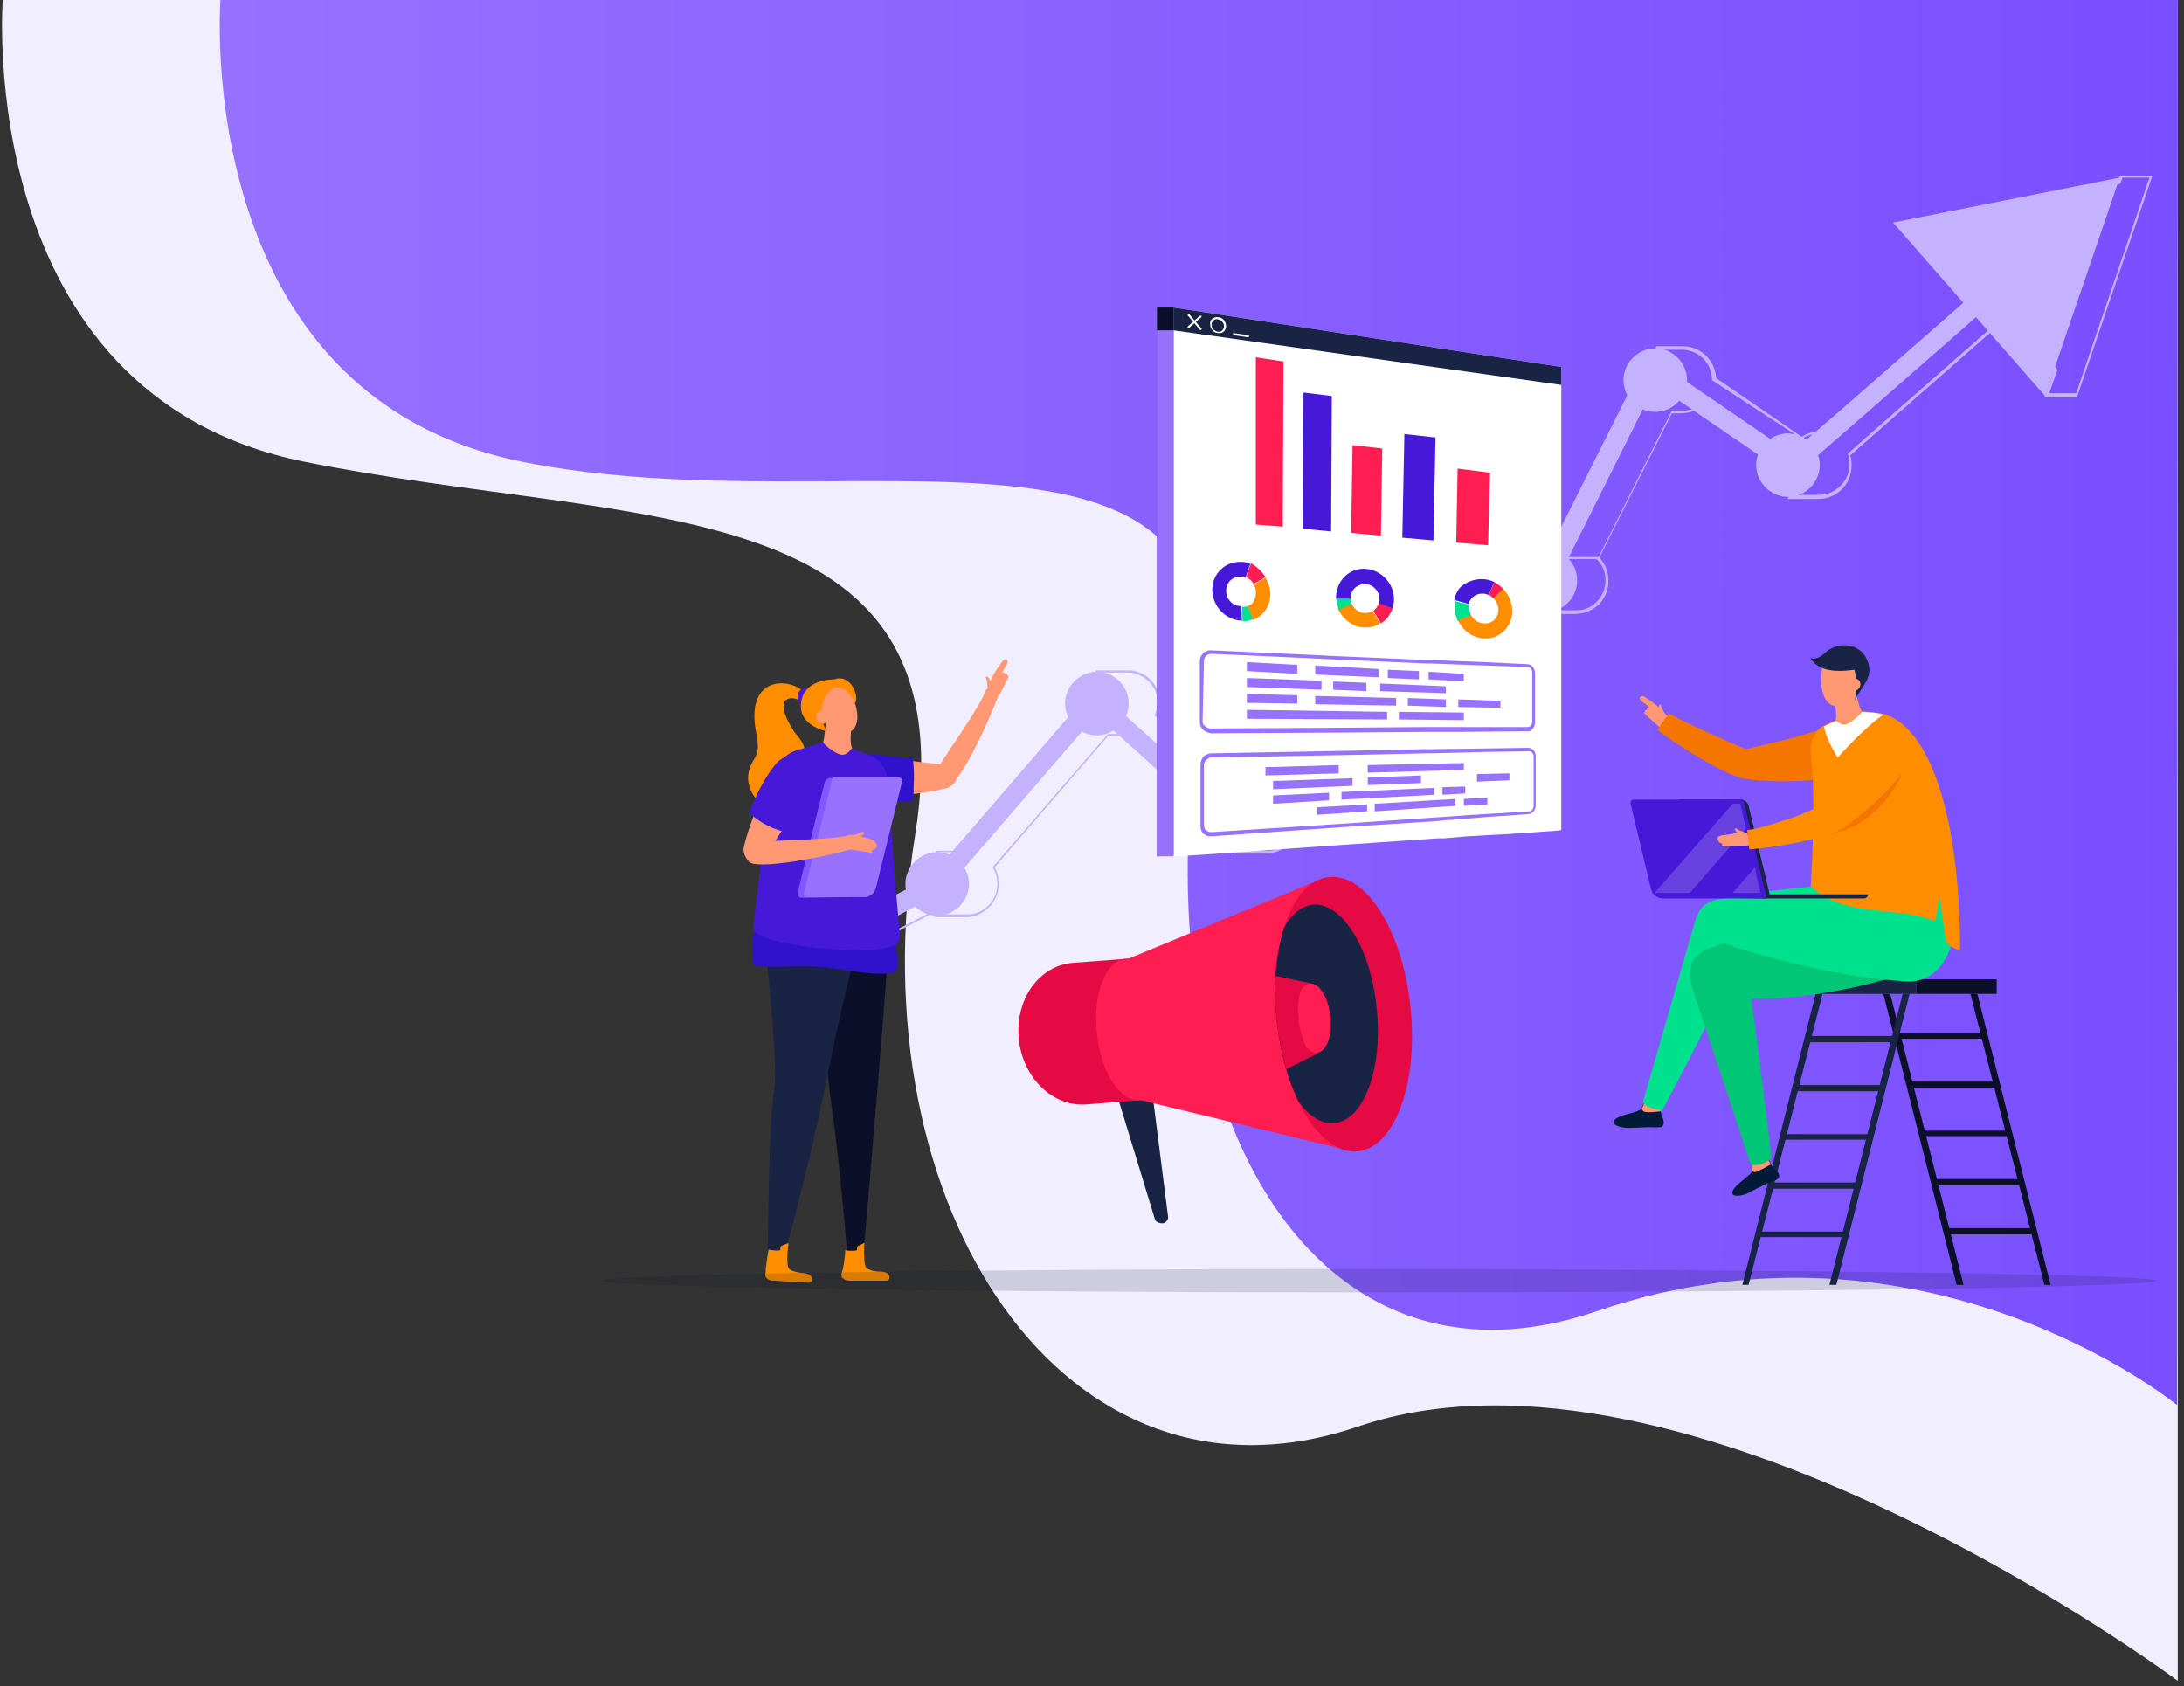 <svg width="316" height="244" viewBox="0 0 316 244" fill="none" xmlns="http://www.w3.org/2000/svg">
<rect x="0" y="0" width="316" height="244" fill="#333333" stroke="none"/>
<path d="M0.4 0C0.4 0 -4 57.1 44 66.8C92 76.5 140.5 70.2 132.4 120.9C123.8 174.6 154 220.9 196.5 206.4C244.1 190.3 315.1 243.2 315.1 243.2V0H0.4Z" fill="#F1EEFF"/>
<path d="M31.9 0C31.9 0 27.5 57.1 75.5 66.8C123.5 76.5 181.7 53.8 173.6 104.5C165 158.2 188.6 204.2 231.1 189.7C278.6 173.5 315 203.3 315 203.3L315.1 0H31.9Z" fill="url(#paint0_linear)"/>
<path d="M118.5 140.7H115.8H115.7C115.7 140.7 115.5 140.5 115.1 140.1C114.9 139.9 114.7 139.7 114.5 139.5L114.3 139.3L135.1 128.6C135.1 128.4 135.1 128.2 135.1 127.9C135.1 127.3 135.2 126.8 135.4 126.3V123.1H140.3L155.9 104.3L157.8 104.8L158.6 103.9V103.4C158.4 102.9 158.3 102.3 158.3 101.8C158.3 101.2 158.4 100.7 158.6 100.2V97H163.6C166 97.2 167.9 99.3 167.9 101.8C167.9 102.4 167.8 103 167.6 103.6L179.1 113.9H183C183.1 113.9 183.3 113.9 183.4 113.9H183.5H183.7C184 113.9 184.2 114 184.5 114L198.9 95.6H201V94.5C200.8 94 200.7 93.4 200.7 92.9C200.7 92.3 200.8 91.8 201 91.3V88.1H205.5C206.1 88.1 206.7 88.2 207.3 88.4C207.9 88.6 208.4 89 208.8 89.4L223.3 84V83.9C223.3 82.3 224.1 80.8 225.5 79.9L225.6 79.7L238.5 51.1H239.6V50.1H243.5C246.1 50.1 248.2 52.2 248.3 54.7L260.7 63.2C260.8 63.1 260.9 63.1 261 63C261.4 62.8 261.9 62.6 262.4 62.5C262.7 62.5 262.9 62.4 263.2 62.4C263.9 62.4 264.5 62.5 265.1 62.8L285.1 44.4L286.5 45.1L288.3 43.6L278.1 32L306.4 26.4L306.7 25.5H311.4L311.3 25.8L300.5 57.5H295.8L297.1 53.8L290.3 46.1L288 48.1L267.7 65.9C267.9 66.4 267.9 66.9 267.9 67.4C267.9 70 265.8 72.2 263.1 72.2H258.6L258.8 71.9L259.5 70.6C259.2 70.2 258.9 69.8 258.7 69.4C258.6 69.2 258.5 69 258.5 68.8C258.4 68.4 258.3 67.9 258.3 67.4C258.3 66.9 258.4 66.4 258.5 65.9L247 58C246.1 59.1 244.7 59.8 243.3 59.8H241.9L231.4 80.7C232.3 81.6 232.7 82.8 232.7 84C232.7 85.3 232.2 86.5 231.3 87.4C230.4 88.3 229.2 88.8 227.9 88.8H223.4L223.5 87.4L210.1 92.4C210.1 92.6 210.1 92.8 210.1 93C210.1 95.6 208 97.8 205.3 97.8H203.6L187.6 117C187.8 117.6 187.9 118.1 187.9 118.7C187.9 121.2 186 123.2 183.6 123.5H183.4H178.6V120.3C178.4 119.8 178.3 119.2 178.3 118.7C178.3 118.4 178.3 118 178.4 117.7L176.8 116.2L176.1 116.6L176 116.5C176 116.5 175.7 116.2 175.2 115.8C170.1 111.3 166.5 108.1 164.5 106.3C164.2 106.4 163.8 106.5 163.5 106.5H163.2C163 106.5 162.9 106.5 162.7 106.5H160.3L143.9 125.5C144.3 126.2 144.5 127 144.5 127.9C144.5 130.4 142.6 132.4 140.2 132.7H140H135.2V132L118.5 140.7ZM116 140.3H118.5L135.8 131.4V132.3H140.1H140.2C142.5 132.2 144.3 130.2 144.3 127.9C144.3 127.1 144.1 126.3 143.7 125.6L143.6 125.5L160.3 106.2H162.9C163.1 106.2 163.2 106.2 163.3 106.2H163.4C163.8 106.2 164.2 106.1 164.6 106H164.7L164.8 106.1C166.2 107.3 169.1 110 175.6 115.7C175.9 116 176.2 116.2 176.3 116.3L177 115.9L179 117.7L178.9 117.9C178.8 118.2 178.8 118.5 178.8 118.8C178.8 119.3 178.9 119.8 179.1 120.3V123.1H183.4H183.5C185.8 123 187.6 121 187.6 118.7C187.6 118.1 187.5 117.5 187.3 117V116.9L203.7 97.4H205.6C208 97.4 210 95.4 210 93C210 92.8 210 92.5 209.9 92.3V92.1L224.2 86.7L224.1 88.3H228.2C229.4 88.3 230.5 87.8 231.3 87C232.1 86.2 232.6 85.1 232.6 83.9C232.6 82.7 232.1 81.6 231.3 80.8L231.2 80.7L231.3 80.6L241.9 59.4H243.6C245 59.4 246.3 58.7 247.1 57.6L247.2 57.4L259.2 65.6L259.1 65.7C258.9 66.2 258.8 66.7 258.8 67.2C258.8 67.6 258.9 68 259 68.5C259.1 68.7 259.1 68.9 259.2 69C259.4 69.4 259.7 69.8 260 70.2L260.1 70.3L259.4 71.6H263.2C265.6 71.6 267.6 69.6 267.6 67.2C267.6 66.7 267.5 66.2 267.4 65.7V65.6L270.8 62.6L287.9 47.6L290.5 45.3L297.7 53.5L296.5 56.9H300.4L311 25.7H307.1L306.8 26.6L278.9 32.1L288.9 43.5L286.7 45.5L285.3 44.8L265.3 63.2L265.2 63.1C264.6 62.8 264 62.7 263.3 62.7C263 62.7 262.8 62.7 262.5 62.8C262 62.9 261.6 63 261.2 63.2C261.1 63.3 260.9 63.4 260.8 63.4L260.7 63.5L247.7 55V54.9C247.7 52.5 245.7 50.6 243.3 50.6H239.8V51.6H238.6L225.7 80.3H225.6C224.3 81.1 223.6 82.5 223.6 84C223.6 84.1 223.6 84.1 223.6 84.2V84.3L208.6 89.9L208.5 89.8C208.1 89.4 207.6 89 207 88.8C206.5 88.6 205.9 88.5 205.4 88.5H201.3V91.3C201.1 91.8 201 92.3 201 92.8C201 93.3 201.1 93.8 201.3 94.3V95.9H199L198.5 96.6L184.5 114.4H184.4C184.1 114.3 183.7 114.2 183.4 114.2H183.3C183.2 114.2 183 114.2 182.9 114.2H178.9L178.8 114.1L167 103.5L167.1 103.4C167.3 102.8 167.5 102.3 167.5 101.7C167.5 99.4 165.7 97.5 163.4 97.3H163.2H159V100.1C158.8 100.6 158.7 101.1 158.7 101.6C158.7 102.1 158.8 102.6 159 103.1V103.8L157.9 105L156 104.5L155.7 104.9L140.5 123.3H140.3H140.2H140.1H135.8V126.1C135.6 126.6 135.5 127.1 135.5 127.6C135.5 127.8 135.5 128.1 135.6 128.3V128.4L115 139C115.1 139.1 115.3 139.3 115.4 139.4C115.7 140.1 115.9 140.2 116 140.3Z" fill="#C5B2FE"/>
<path d="M227.9 88.8H223.4L223.5 87.4L222.8 87.7L222.7 85.8L226.7 80.6H231.6L231.4 80.8C232.2 81.7 232.7 82.8 232.7 84.1C232.7 85.4 232.2 86.6 231.3 87.5C230.4 88.3 229.2 88.8 227.9 88.8ZM223.8 88.4H227.9C229.1 88.4 230.2 87.9 231 87.1C231.8 86.3 232.3 85.2 232.3 84C232.3 82.8 231.9 81.7 231 80.9H226.9L223.1 85.9L223.2 87.1L224 86.8L223.8 88.4Z" fill="#C5B2FE"/>
<path d="M289.5 42.6L288.3 43.7L286.3 45.5L285.9 45.9L268.3 61.3L263 65.9L259.2 69.2L259.1 69L258.6 68.7L254.4 65.8L242.7 57.8L239.5 55.6L226.9 80.8L224.7 85.2L223.1 85.8L220.1 86.9L205.7 92.3L203 93.3L201.2 95.4L200.8 95.9L199.6 97.3L183.1 116.9L179 121.8L178.9 121.7L174.4 117.7L161.9 106.4L161.2 105.8L158.8 103.7L158.6 103.5L157.3 105L156.5 105.9L139.5 125.6L136.5 129.1L136.3 129.2L132.4 131.2L115.3 140C115.1 139.8 114.9 139.6 114.7 139.4C114.3 139 113.8 138.5 113.3 137.9L131.1 128.7L134.7 126.8L135.6 125.8L137.4 123.7L137.7 123.3L154.6 103.7L158.3 99.4L158.7 99.8L162.9 103.6L175.8 115.2L176.7 116L178.6 117.7L181.1 114.7L181.7 114L197.3 95.4L201.1 90.9L201.2 90.8L204.3 89.6L207 88.6L219 84.1L222.6 82.8L224.3 79.4L238.4 51.3L256.1 63.6L259.1 65.6L261.4 63.6L262.3 62.8L265.8 59.8L284.2 43.7L286.6 41.6L287.8 40.5L289.5 42.6Z" fill="#C5B2FE"/>
<path d="M295.9 57.3L306.7 25.7L273.9 32.2L295.9 57.3Z" fill="#C5B2FE"/>
<path d="M140.2 127.9C140.2 130.4 138.1 132.5 135.6 132.5C133.1 132.5 131 130.4 131 127.9C131 125.4 133.1 123.3 135.6 123.3C138.1 123.3 140.2 125.4 140.2 127.9Z" fill="#C5B2FE"/>
<path d="M163.3 101.8C163.3 104.3 161.2 106.4 158.7 106.4C156.2 106.4 154.1 104.3 154.1 101.8C154.1 99.3 156.2 97.2 158.7 97.2C161.3 97.2 163.3 99.3 163.3 101.8Z" fill="#C5B2FE"/>
<path d="M183.4 118.7C183.4 121.2 181.3 123.3 178.8 123.3C176.3 123.3 174.2 121.2 174.2 118.7C174.2 116.2 176.3 114.1 178.8 114.1C181.3 114.1 183.4 116.2 183.4 118.7Z" fill="#C5B2FE"/>
<path d="M205.7 93C205.7 95.5 203.6 97.6 201.1 97.6C198.6 97.6 196.5 95.5 196.5 93C196.5 90.5 198.6 88.4 201.1 88.4C203.6 88.4 205.7 90.5 205.7 93Z" fill="#C5B2FE"/>
<path d="M228.2 84C228.2 86.5 226.1 88.6 223.6 88.6C221.1 88.6 219 86.5 219 84C219 81.5 221.1 79.4 223.6 79.4C226.2 79.4 228.2 81.5 228.2 84Z" fill="#C5B2FE"/>
<path d="M263.3 67.3C263.3 69.8 261.2 71.9 258.7 71.9C256.2 71.9 254.1 69.8 254.1 67.3C254.1 64.8 256.2 62.7 258.7 62.7C261.2 62.8 263.3 64.8 263.3 67.3Z" fill="#C5B2FE"/>
<path d="M244.1 55C244.1 57.5 242 59.6 239.5 59.6C237 59.6 234.9 57.5 234.9 55C234.9 52.5 237 50.4 239.5 50.4C242 50.4 244.1 52.5 244.1 55Z" fill="#C5B2FE"/>
<path d="M223.5 120.1L167.4 123.9V44.5L223.5 53.1V120.1Z" fill="#7E2D98"/>
<path d="M169.8 44.5V123.9L171.8 123.8L174.9 123.6L193.5 122.3L208 121.3H208.9L212.4 121L217.7 120.7H217.9L220.8 120.5L225.1 120.2L225.9 120.1V53.1L169.8 44.5Z" fill="white"/>
<path d="M216.2 84.2L215.4 86.1C215.2 86 214.9 85.9 214.6 85.9C213.6 85.8 212.7 86.5 212.5 87.4L210.4 86.8C210.6 86 210.9 85.3 211.5 84.8C212.9 83.7 214.7 83.5 216.2 84.2Z" fill="#4619D9"/>
<path d="M214.7 90.2C215.9 90.3 216.8 89.4 216.8 88.2C216.8 87.6 216.5 87 216.1 86.6L217.5 85.2L217.6 85.3C219.2 87.1 219.2 89.8 217.6 91.3C216 92.9 213.3 92.7 211.7 90.9C211.4 90.5 211.1 90.1 210.9 89.7L212.8 88.9C213.1 89.6 213.9 90.2 214.7 90.2Z" fill="#FF8D00"/>
<path d="M217.5 85.2L216.1 86.6C215.9 86.4 215.7 86.2 215.4 86.1L216.2 84.2C216.7 84.5 217.1 84.8 217.5 85.2Z" fill="#FF1D52"/>
<path d="M212.6 87.5C212.6 87.6 212.6 87.8 212.6 88C212.6 88.3 212.7 88.7 212.8 89L210.9 89.8C210.5 88.9 210.4 87.9 210.6 87L212.6 87.5Z" fill="#00E18E"/>
<path d="M196 88C196.7 88.8 197.8 88.9 198.6 88.4L199.7 90.2C199.1 90.6 198.3 90.8 197.5 90.8C195.8 90.8 194.3 89.6 193.6 88.1L195.5 87.3C195.7 87.6 195.8 87.8 196 88Z" fill="#FF8D00"/>
<path d="M197.5 82.3C199.8 82.4 201.7 84.4 201.7 86.7C201.7 87.2 201.6 87.6 201.5 88.1L199.5 87.4C199.7 86.7 199.6 85.8 199 85.2C198.2 84.3 196.9 84.3 196 85.1C195.6 85.5 195.4 86.1 195.4 86.7H193.3V86.6C193.3 84 195.2 82.2 197.5 82.3Z" fill="#4619D9"/>
<path d="M199.5 87.3L201.5 88C201.2 88.9 200.6 89.7 199.8 90.2L198.7 88.4C198.8 88.3 198.9 88.2 199 88.1C199.2 87.9 199.4 87.6 199.5 87.3Z" fill="#FF1D52"/>
<path d="M195.6 87.4L193.7 88.2C193.5 87.7 193.4 87.2 193.4 86.6H195.5C195.4 86.8 195.5 87.1 195.6 87.4Z" fill="#00E18E"/>
<path d="M179.6 81.3C180.1 81.3 180.5 81.4 180.9 81.6L180.2 83.6C179.5 83.3 178.6 83.4 178 84C177.2 84.8 177.2 86.2 178 87C178.4 87.5 179 87.7 179.6 87.7L179.7 89.8H179.6C177.3 89.7 175.4 87.7 175.4 85.3C175.4 83 177.3 81.2 179.6 81.3Z" fill="#4619D9"/>
<path d="M181.4 84.6L183.1 83.6C183.5 84.3 183.8 85.1 183.8 85.9C183.8 87.7 182.8 89.1 181.3 89.7L180.5 87.7C180.7 87.6 181 87.5 181.2 87.3C181.8 86.5 181.9 85.4 181.4 84.6Z" fill="#FF8D00"/>
<path d="M183.1 83.5L181.4 84.5C181.3 84.4 181.2 84.2 181.1 84.1C180.9 83.8 180.6 83.7 180.3 83.5L181 81.5C181.9 82 182.6 82.7 183.1 83.5Z" fill="#FF1D52"/>
<path d="M181.3 89.6C180.8 89.8 180.3 89.9 179.8 89.9L179.7 87.8C180 87.8 180.2 87.8 180.5 87.7L181.3 89.6Z" fill="#00E18E"/>
<path d="M215.6 68.4L215.3 78.9L210.7 78.5L210.9 67.8L215.6 68.4Z" fill="#FF1D52"/>
<path d="M207.7 63.3L207.4 78.2L202.9 77.8L203.2 62.8L207.7 63.3Z" fill="#4619D9"/>
<path d="M200 64.9L199.8 77.5L195.5 77.1L195.7 64.4L200 64.9Z" fill="#FF1D52"/>
<path d="M192.7 57.3L192.6 76.9L188.5 76.5L188.6 56.8L192.7 57.3Z" fill="#4619D9"/>
<path d="M185.6 76.2L181.7 75.9V51.7L185.7 52.3L185.6 76.2Z" fill="#FF1D52"/>
<path d="M169.8 44.5H167.4V123.9H169.8V44.5Z" fill="#9872FF"/>
<path d="M169.8 44.5V47.8L225.9 55.7V53.1L169.8 44.5Z" fill="#192344"/>
<path d="M169.8 44.5H167.4V47.8H169.8V44.5Z" fill="#0B1028"/>
<path d="M173.6 45.7L171.9 47.2C171.8 47.3 171.8 47.4 171.9 47.4C172 47.5 172.1 47.5 172.1 47.4L173.8 45.9C173.9 45.8 173.9 45.7 173.8 45.7C173.7 45.7 173.6 45.7 173.6 45.7Z" fill="white"/>
<path d="M172.1 45.5C172 45.4 171.9 45.4 171.9 45.5C171.8 45.6 171.8 45.7 171.9 45.7L173.6 47.7C173.7 47.8 173.8 47.8 173.8 47.7C173.9 47.6 173.9 47.5 173.8 47.5L172.1 45.5Z" fill="white"/>
<path d="M175.1 46.9C175.1 47.6 175.6 48.2 176.3 48.2C176.9 48.3 177.4 47.8 177.4 47.2C177.4 46.5 176.9 45.9 176.2 45.9C175.6 45.8 175 46.3 175.1 46.9ZM175.3 47C175.3 46.5 175.7 46.1 176.2 46.2C176.7 46.3 177.1 46.7 177.1 47.2C177.1 47.7 176.7 48.1 176.2 48C175.7 47.9 175.3 47.5 175.3 47Z" fill="white"/>
<path d="M180.6 48.5L178.5 48.2C178.4 48.2 178.4 48.2 178.4 48.3C178.4 48.4 178.5 48.4 178.5 48.5L180.6 48.8C180.7 48.8 180.7 48.8 180.7 48.7C180.8 48.5 180.7 48.5 180.6 48.5Z" fill="white"/>
<path d="M174.9 105.4V106C175 106 175.2 106.1 175.3 106.1L194 106C193.9 105.8 193.7 105.7 193.6 105.5L175.4 105.6C175.2 105.5 175 105.5 174.9 105.4ZM173.6 95.6V104.5C173.6 105.2 174.1 105.8 174.8 106C174.9 106 175.1 106.1 175.2 106.1L193.9 106L206 105.9H206.8H211.2L221 105.8C221 105.8 221 105.8 221.1 105.8C221.4 105.8 221.6 105.7 221.8 105.4C222 105.2 222.1 104.8 222.1 104.5V97.4C222.1 96.7 221.6 96.1 221 96.1L214.8 95.8L207.2 95.5H206.5L192.6 94.9L188.6 94.7L175.3 94.1C175.1 94.1 175 94.1 174.9 94.1C174.6 94.2 174.3 94.3 174.1 94.5C173.8 94.8 173.6 95.2 173.6 95.6ZM174.2 95.6C174.2 95.4 174.3 95.1 174.5 94.9C174.6 94.8 174.7 94.7 174.9 94.7C175 94.7 175.1 94.6 175.2 94.6H175.3L188.7 95.2L192.7 95.4L206.4 96H206.9H207.1L215.1 96.3L221 96.5C221.4 96.5 221.7 96.9 221.7 97.3V104.4C221.7 104.6 221.6 104.8 221.5 105C221.4 105.1 221.2 105.2 221 105.2H210.5H206.7H205.9L193.4 105.3L175.2 105.4C175 105.4 174.9 105.4 174.7 105.3C174.3 105.1 174 104.8 174 104.4L174.2 95.6ZM174.9 105.4V106C175 106 175.2 106.1 175.3 106.1L194 106C193.9 105.8 193.7 105.7 193.6 105.5L175.4 105.6C175.2 105.5 175 105.5 174.9 105.4ZM174.9 105.4V106C175 106 175.2 106.1 175.3 106.1L194 106C193.9 105.8 193.7 105.7 193.6 105.5L175.4 105.6C175.2 105.5 175 105.5 174.9 105.4Z" fill="#9872FF"/>
<path fill-rule="evenodd" clip-rule="evenodd" d="M187.7 97.5L180.4 97.1V95.8L187.7 96.2V97.5Z" fill="#9872FF"/>
<path fill-rule="evenodd" clip-rule="evenodd" d="M191.2 99.8L180.4 99.4V98.1L191.2 98.5V99.8Z" fill="#9872FF"/>
<path fill-rule="evenodd" clip-rule="evenodd" d="M199.5 98L190.3 97.6V96.3L199.5 96.8V98Z" fill="#9872FF"/>
<path fill-rule="evenodd" clip-rule="evenodd" d="M205.3 98.3L200.8 98.1V96.9L205.3 97.1V98.3Z" fill="#9872FF"/>
<path fill-rule="evenodd" clip-rule="evenodd" d="M211.8 98.6L206.7 98.3V97.2L211.8 97.5V98.6Z" fill="#9872FF"/>
<path fill-rule="evenodd" clip-rule="evenodd" d="M209.2 100.3L199.7 100V98.9L209.2 99.3V100.3Z" fill="#9872FF"/>
<path fill-rule="evenodd" clip-rule="evenodd" d="M187.7 100.6V101.8L180.4 101.7V100.4L187.7 100.6Z" fill="#9872FF"/>
<path fill-rule="evenodd" clip-rule="evenodd" d="M200.7 104.1L180.4 104V102.7L200.7 103V104.1Z" fill="#9872FF"/>
<path fill-rule="evenodd" clip-rule="evenodd" d="M202 102.1L190.3 101.9V100.7L202 101V102.1Z" fill="#9872FF"/>
<path fill-rule="evenodd" clip-rule="evenodd" d="M209.2 102.3L203.7 102.1V101L209.2 101.2V102.3Z" fill="#9872FF"/>
<path fill-rule="evenodd" clip-rule="evenodd" d="M217.1 101.4V102.4L211 102.3V101.2L217.1 101.4Z" fill="#9872FF"/>
<path fill-rule="evenodd" clip-rule="evenodd" d="M211.8 103.1V104.2L202.4 104.1V103L211.8 103.1Z" fill="#9872FF"/>
<path fill-rule="evenodd" clip-rule="evenodd" d="M197.7 100L192.9 99.8V98.6L197.7 98.8V100Z" fill="#9872FF"/>
<path d="M173.7 110.7V119.6C173.7 120.3 174.2 120.9 174.9 121C175 121 175.2 121 175.4 121L194 119.7L208 118.8L208.8 118.7L212.9 118.4L215.2 118.2L221.1 117.8C221.4 117.8 221.7 117.6 221.9 117.4C222.1 117.1 222.2 116.8 222.2 116.5V111.9V109.4C222.2 108.7 221.7 108.2 221.1 108.2L214.6 108.3L206.9 108.4H206.1L196.6 108.6L175.3 109C175.1 109 175 109 174.8 109.1C174.5 109.2 174.3 109.3 174.1 109.5C173.8 109.9 173.7 110.3 173.7 110.7ZM174.2 110.7C174.2 110.4 174.3 110.2 174.5 110C174.6 109.9 174.7 109.8 174.9 109.7C175 109.6 175.2 109.6 175.3 109.6C175.3 109.6 175.3 109.6 175.4 109.6L197.3 109.2L206.2 109H207L215 108.8L221.2 108.7C221.6 108.7 221.9 109 221.9 109.5V112.6V116.6C221.9 116.8 221.8 117 221.7 117.2C221.6 117.3 221.4 117.4 221.2 117.4L214.8 117.8L213 117.9L208.8 118.2L207.3 118.3L194 119.2L175.3 120.4C175.1 120.4 175 120.4 174.8 120.3C174.4 120.2 174.2 119.8 174.2 119.4V110.7Z" fill="#9872FF"/>
<path fill-rule="evenodd" clip-rule="evenodd" d="M218.4 111.9V112.9L213.7 113.1V112L218.4 111.9Z" fill="#9872FF"/>
<path fill-rule="evenodd" clip-rule="evenodd" d="M211.8 111.4L197.9 111.8V110.7L211.8 110.4V111.4Z" fill="#9872FF"/>
<path fill-rule="evenodd" clip-rule="evenodd" d="M193.7 111.9L183.1 112.2V111L193.7 110.7V111.9Z" fill="#9872FF"/>
<path fill-rule="evenodd" clip-rule="evenodd" d="M195.7 113.7L184.2 114.2V113L195.7 112.6V113.7Z" fill="#9872FF"/>
<path fill-rule="evenodd" clip-rule="evenodd" d="M192.3 115.8L184.2 116.3V115.1L192.3 114.7V115.8Z" fill="#9872FF"/>
<path fill-rule="evenodd" clip-rule="evenodd" d="M205.6 113.3L197.9 113.6V112.5L205.6 112.2V113.3Z" fill="#9872FF"/>
<path fill-rule="evenodd" clip-rule="evenodd" d="M207.5 115L194.1 115.7V114.6L207.5 114V115Z" fill="#9872FF"/>
<path fill-rule="evenodd" clip-rule="evenodd" d="M212 114.8L208.7 115V113.9L212 113.8V114.8Z" fill="#9872FF"/>
<path fill-rule="evenodd" clip-rule="evenodd" d="M197.8 117.4L190.6 117.9V116.8L197.8 116.4V117.4Z" fill="#9872FF"/>
<path fill-rule="evenodd" clip-rule="evenodd" d="M210.6 116.6L198.9 117.4V116.3L210.6 115.6V116.6Z" fill="#9872FF"/>
<path fill-rule="evenodd" clip-rule="evenodd" d="M215.2 116.4L211.8 116.6V115.6L215.2 115.4V116.4Z" fill="#9872FF"/>
<path d="M272.5 143.8L283.1 185.9H284.1L273.5 143.8H272.5Z" fill="#0B1028"/>
<path d="M285.1 143.8L295.8 185.9H296.7L286.1 143.8H285.1Z" fill="#0B1028"/>
<path d="M274.5 149.5L274.6 150.3H287.2L287 149.5H274.5Z" fill="#0B1028"/>
<path d="M276.3 156.5L276.4 157.4H288.9L288.8 156.5H276.3Z" fill="#0B1028"/>
<path d="M278.1 163.6L278.2 164.4H290.7L290.6 163.6H278.1Z" fill="#0B1028"/>
<path d="M279.9 170.6L280 171.5H292.5L292.4 170.6H279.9Z" fill="#0B1028"/>
<path d="M281.6 177.7L281.8 178.6H294.3L294.1 177.7H281.6Z" fill="#0B1028"/>
<path d="M252.1 185.9H253L263.7 143.8H262.7L252.1 185.9Z" fill="#192344"/>
<path d="M264.7 185.9H265.7L276.3 143.8H275.3L264.7 185.9Z" fill="#192344"/>
<path d="M254.4 179H266.9L267 178.2H254.5L254.4 179Z" fill="#192344"/>
<path d="M256.2 172H268.7L268.8 171.1H256.3L256.2 172Z" fill="#192344"/>
<path d="M258 164.9H270.5L270.6 164.1H258.1L258 164.9Z" fill="#192344"/>
<path d="M259.7 157.9H272.2L272.4 157H259.9L259.7 157.9Z" fill="#192344"/>
<path d="M261.5 150.8H274L274.1 149.9H261.6L261.5 150.8Z" fill="#192344"/>
<path d="M288.9 141.7H277.3V143.8H288.9V141.7Z" fill="#0B1028"/>
<path d="M277.3 141.7H258.9V143.8H277.3V141.7Z" fill="#192344"/>
<path d="M240.4 102.3C240.3 102.1 240.3 101.8 240.1 102C239.9 102.1 240 102.9 240.1 103C240.5 103.3 240.6 103.1 241 103.4C240.7 103 240.5 102.6 240.4 102.3Z" fill="#FF9873"/>
<path d="M253.7 109.6C253.6 109.5 253.5 109.4 253.4 109.3C251.4 108.1 243.1 105 241.1 103.5C240.7 104.2 240.4 104.8 240 105.2C243.2 107.7 252 113.1 253.3 112.2C254.5 111.2 254.2 110.2 253.7 109.6Z" fill="#FF3B79"/>
<path d="M238 103.3C238.8 104.1 239.8 104.9 240.1 105.2C240.4 104.9 241.3 103.6 241.3 103.6C240.9 103.3 240.6 102.9 240.3 102.6C239.9 102.2 238.9 101.5 238.8 101.4C238.6 101.3 238.1 100.9 237.9 100.8C237.7 100.7 237.5 100.7 237.3 100.9C237.2 101 237.2 101.2 237.7 101.6C238.3 102 238.6 102.3 238.6 102.3C238.6 102.3 238.2 102.4 238.3 102.7C238.3 102.7 237.9 102.7 238 103.1C237.9 103 237.7 103.1 238 103.3Z" fill="#FF9873"/>
<path d="M265.6 105.7C263.4 105.9 256.8 108.2 253.4 108.7C249.2 109.3 251.2 112 252.5 112.2C256 112.8 265.8 112.7 266.3 110.9C266.5 110.2 266 105.6 265.6 105.7Z" fill="#FF3B79"/>
<path d="M266.1 105.4C266 105.3 265.8 105.2 265.6 105.2C264.5 105.3 262.2 105.9 259.9 106.6C257.5 107.3 252.8 108.3 252.6 108.4C251.7 108 242.6 104.1 241.5 103.2L239.8 105.6C242.6 107.8 249.8 112.3 252.5 112.7C255.3 113.2 266.2 113.5 266.8 111.1C267 110.2 266.6 106 266.1 105.4Z" fill="#F47500"/>
<path d="M237.5 160.4C237.7 160 238 159.2 238 159.2L240.2 159.8C240.2 159.8 240.3 160.3 240.3 160.9C240.3 161.5 241.1 162.3 240.5 163C240.3 163.2 239.1 163.1 238.5 163.1C238 163.1 236.4 163.2 235.6 163.2C234.7 163.2 233.5 162.9 233.5 162.4C233.4 161.3 237.1 161.1 237.5 160.4Z" fill="#001A37"/>
<path d="M238 159.1L240.3 159.2C240.3 159.2 240.3 160.3 240.3 160.8C240.3 160.8 238.1 161.1 237.8 160.8C237.4 160.5 237.6 160.3 237.6 160.3C237.9 159.8 238 159.1 238 159.1Z" fill="#FF9873"/>
<path d="M252.2 137.8C246.2 150 240.5 160.7 240.5 160.7C239.4 160.5 238.2 160.2 237.7 159.5C237.7 159.5 240.9 148.4 245.2 133.5C246.8 127.4 256.1 129.8 252.2 137.8Z" fill="#00E18E"/>
<path d="M246.6 137.6C254.7 134 274.8 128.8 278.3 129.3C282.1 129.8 282.5 138.8 275.9 140.8C268.4 143.2 257.4 145.5 248 144.1C244.5 143.6 243.2 139.2 246.6 137.6Z" fill="#00C675"/>
<path d="M253.6 169.3C253.6 168.8 253.6 168 253.6 168L255.8 167.6C255.8 167.6 256.1 168.1 256.3 168.6C256.6 169.2 257.6 169.5 257.4 170.4C257.3 170.7 256.2 171 255.6 171.3C255.1 171.5 253.7 172.2 253 172.6C252.2 173 250.9 173.2 250.7 172.8C250.2 171.8 253.5 170.1 253.6 169.3Z" fill="#001A37"/>
<path d="M253.4 167.9L255.5 167.1C255.5 167.1 256 168.1 256.2 168.5C256.2 168.5 254.3 169.6 253.9 169.6C253.4 169.5 253.5 169.2 253.5 169.2C253.6 168.6 253.4 167.9 253.4 167.9Z" fill="#FF9873"/>
<path d="M253.1 142.5C255 156 256.3 167.5 256.3 167.5C255.6 168.3 254.2 168.8 253.3 168.5C253.3 168.5 249.7 157.5 244.8 142.8C242.8 136.9 251.9 133.6 253.1 142.5Z" fill="#00C675"/>
<path d="M248.1 130.3C256.7 128.2 277.4 126.9 280.8 127.9C284.5 129 283.7 142.4 275.9 142C268.1 141.6 257.5 139.3 248.5 136.2C245.2 135.1 244.4 131.2 248.1 130.3Z" fill="#00E18E"/>
<path d="M244.6 127.2C245 127.3 245.5 127.4 245.9 127.3C245.4 127.4 245.5 127.7 245.1 127.9C244.9 127.9 244.1 127.5 244.2 127.3C244.1 127 244.3 127.2 244.6 127.2Z" fill="#FF3B78"/>
<path d="M268.4 98.9C268.4 99.9 269 102.5 269.4 103C268.8 104.9 265.9 105.2 265.6 104.2C265.9 103 265.2 101 265.1 100.8C265.8 100.8 268.2 99.1 268.4 98.9Z" fill="#FF9873"/>
<path d="M266.8 95.7C268.2 96.1 268.8 97.4 268.5 98.8L268.1 100.2C267.8 101.2 265.8 102.5 265 102C263 101 263.5 97 263.7 96.5C264.2 95.4 265.5 95.3 266.8 95.7Z" fill="#FF9873"/>
<path d="M262.2 111.2C261.9 109.2 261.7 106.6 263.4 105.3C263.8 105 265.6 104.2 265.6 104.2C265.6 104.2 266.3 104.9 267 104.7C268 104.5 269.4 102.9 269.4 102.9C269.4 102.9 271.7 103.1 272.5 103.3C279.2 105.1 283.6 118.2 283.6 137.4C283.3 137.5 282.4 137.1 281.6 136.4L280.6 129.7L280 133.3C274.6 131 266.8 132.9 262 128.2C262.6 118.1 262.3 112.4 262.2 111.2Z" fill="#FF8D00"/>
<path d="M267 104.8C268 104.6 269.4 103 269.4 103C269.4 103 270.6 103.1 271 103.1C271.8 103.2 272.5 103.4 272.5 103.4C269.8 105.2 265.9 109.6 265.9 109.6C265.9 109.6 264.3 107.2 263.9 105.1C264.1 105 265.7 104.3 265.7 104.3C265.7 104.3 266.3 104.9 267 104.8Z" fill="white"/>
<path d="M263.9 94.6C265.8 92.7 268.8 93.1 269.9 95C271.6 97.9 269.1 99.4 268.4 101.4C268.4 101.4 268.8 98.2 268.3 96.9C264.2 97.5 262.6 96.4 261.9 95.1C261.8 95.2 262.7 95.7 263.9 94.6Z" fill="#192344"/>
<path d="M268.8 98.3C269.1 98.4 269.3 99 269.1 99.4C269 99.7 268.4 100.1 268 100C268 99.6 268 98.8 268.1 98.3C268.4 98.2 268.7 98.2 268.8 98.3Z" fill="#FF9873"/>
<path d="M270.3 129.4C270.3 129.7 270 130 269.7 130H255.2C254.9 130 254.6 129.7 254.6 129.4H270.3Z" fill="#192344"/>
<path d="M253 116.6L256 129.2C256 129.4 256 130 255.3 130L243 129.8V115.7H251.9C252.4 115.7 252.9 116.1 253 116.6Z" fill="#192344"/>
<path d="M236.3 115.7H252C252.2 115.7 252.3 115.8 252.3 116L255.5 129.5C255.6 129.7 255.4 130 255.2 130H240.6C239.8 130 239.1 129.5 238.9 128.7L235.9 116.2C235.9 115.9 236.1 115.7 236.3 115.7Z" fill="#4619D9"/>
<path opacity="0.18" d="M250.7 129.2H254.7L253.9 125.5L250.7 129.2Z" fill="white"/>
<path opacity="0.18" d="M252.6 119.9L251.8 116.3H250.7C246.9 120.6 243.2 124.9 239.4 129.2H244.5L252.6 119.9Z" fill="white"/>
<path d="M272 110.5C272.3 109 275.5 110.6 275.5 110.6C275.5 110.6 275.2 114.1 270.6 118C267.6 120.6 263.8 120.8 263.8 120.8C263.8 120.8 271 115.2 272 110.5Z" fill="#F47500"/>
<path d="M251.4 120C251.7 120.2 252.1 120.3 252.5 120.4C252.1 120.4 252.1 120.6 251.7 120.7C251.5 120.7 251 120.1 251 120C251.1 119.7 251.2 119.9 251.4 120Z" fill="#FF9873"/>
<path d="M248.7 121C248.9 120.9 249.5 120.8 249.7 120.8C249.8 120.8 250.9 120.6 251.5 120.5C251.9 120.5 252.4 120.5 252.8 120.5C252.8 120.5 253.2 121.9 253.3 122.3C252.6 122.4 250.3 122.4 250.2 122.4C249.3 122.6 249 122.3 249.2 122.1C249.2 122 248.6 122 248.7 121.7C248.7 121.7 248.5 121.6 248.5 121.4C248.4 121.3 248.6 121 248.7 121Z" fill="#FF9873"/>
<path d="M263.8 116.7C263.9 116.5 264.1 116.3 264.3 116.1C265.3 114.9 266.6 112.8 267.9 110.9C269.2 108.9 270.3 107.1 271.1 106.3C271.2 106.2 271.4 106.1 271.6 106.1C272.4 106.2 275.3 109 275.7 109.7C276.8 111.8 268.9 118.4 266.6 119.9C264.4 121.3 256.5 122.7 253.1 122.9L252.8 120.1C254.2 120 257.7 118.9 260.5 117.9C261.6 117.3 262.8 116.9 263.8 116.7Z" fill="#FF8D00"/>
<path d="M169 176C169.1 176.4 168.7 177 168.2 177C167.7 177 167.2 176.8 167.1 176.4L160.6 155.1L166.3 154.8L169 176Z" fill="#192344"/>
<path d="M155.4 139.3L163.3 138.7L165.1 159.2L157.2 159.8C152.3 160.2 147.9 155.9 147.4 150.2C146.9 144.5 150.4 139.6 155.4 139.3Z" fill="#E50A43"/>
<path d="M163 138.7C163.1 138.7 163.2 138.7 163.3 138.7L191.4 127.1L194.9 166.4L165.1 159.2C165.1 159.2 165.1 159.2 165 159.2C162.1 159.5 159.2 155.1 158.7 149.4C158.1 143.7 160 138.9 163 138.7Z" fill="#FF1D52"/>
<path d="M192.4 126.9C197.8 126.4 203 134.9 204.1 145.9C205.2 156.8 201.8 166.1 196.4 166.6C193.3 166.9 190.2 164.1 187.9 159.5C186.8 157.3 186 154.8 185.4 152C185.1 150.6 184.9 149.1 184.7 147.6C184.6 146.1 184.5 144.6 184.5 143.2C184.5 139.9 185 136.8 185.8 134.3C187.1 129.9 189.5 127.1 192.4 126.9Z" fill="#E50A43"/>
<path d="M189.9 130.9C194.2 130.5 198.4 137.3 199.2 146C200.1 154.7 197.3 162.1 193.1 162.5C191.2 162.7 189.4 161.5 187.9 159.4C186.8 157.2 186 154.7 185.4 151.9C185.1 150.5 184.9 149 184.7 147.5C184.6 146 184.5 144.5 184.5 143.1C184.5 139.8 185 136.7 185.8 134.2C186.8 132.3 188.3 131.1 189.9 130.9Z" fill="#192344"/>
<path d="M189.7 142.3L184.6 141.2C184.6 141.2 183.9 146.9 186.1 154.7L190.7 152.4L189.7 142.3Z" fill="#E50A43"/>
<path d="M189.5 142.3C190.9 142.2 192.2 144.3 192.5 147.1C192.8 149.9 191.9 152.2 190.6 152.3C190 152.4 189.4 152 188.9 151.3C188.6 150.6 188.3 149.8 188.1 148.9C188 148.5 187.9 148 187.9 147.5C187.9 147 187.8 146.6 187.8 146.1C187.8 145 188 144.1 188.2 143.3C188.5 142.8 189 142.4 189.5 142.3Z" fill="#FF1D52"/>
<path d="M108.8 110.4C109.4 109.3 110 108.9 109.4 106C107.6 96.5 116.2 98.4 116.7 100.9C116.8 101.5 116.6 102 115.9 101.5C114.8 100.6 111.5 100.5 114.8 105.7C115.7 107.1 118.1 108.5 114.6 112.4C111.4 115.9 114.8 116 114.9 117.2C115.2 120.2 105.9 115.9 108.8 110.4Z" fill="#FF8D00"/>
<path d="M128.9 130.5C129.2 132.5 124.9 181.9 124.9 181.9C124.9 182 123.6 182.8 122.6 182C122.6 182 121.8 170.6 120.3 159.9C119 150.6 119.2 141.8 118.4 141.2V131.4C122.1 131.6 127.6 131.1 128.9 130.5Z" fill="#0B1028"/>
<path d="M122.3 180.9C122.6 181 123.7 181 124 180.9C124 180.7 124 180.5 124.1 180.3C124.4 180.2 124.9 179.9 125.1 179.8C125 180.3 124.9 183.1 125.4 183.5C126.1 184 127.3 184 127.5 184C128.5 184 128.7 184.6 128.7 184.8C128.7 185.2 128.5 185.3 128.2 185.3C127 185.3 124.2 185.3 123.4 185.3C122.9 185.3 122.4 185.4 121.9 184.9C121.7 184.7 121.7 184.4 121.8 184.1C122 183.8 122.3 181.7 122.3 180.9Z" fill="#FF8D00"/>
<path d="M142.8 97.9C143 97.8 143.4 98.6 143.4 98.8C143.2 99.2 143.1 99.3 142.9 99.8C142.9 99.4 142.8 98.8 142.8 98.4C142.6 98.1 142.5 97.9 142.8 97.9Z" fill="#FF9873"/>
<path d="M123.1 108.9C125.3 108.8 132.3 110.4 135.8 110.5C140.1 110.7 138.4 113.6 137.1 114C133.6 115 123.7 116 123 114.3C122.7 113.5 122.7 108.9 123.1 108.9Z" fill="#FF9873"/>
<path d="M123.1 108.9C124.7 108.8 128.7 109.5 132.1 109.7C132.2 110.8 132.3 112.4 132.2 113.6C132.2 114.1 132.2 115.5 132.1 115.9C128.1 116.4 123.5 115.5 123 114.3C122.7 113.5 122.7 108.9 123.1 108.9Z" fill="#3011CC"/>
<path d="M135.5 111.5C136.6 109.4 142 102.1 142.7 99.7C143.4 100.1 144 100.4 144.5 100.5C143.1 104.4 138.7 113.9 137 113.8C135.5 113.7 135.2 112.6 135.3 111.9C135.4 111.8 135.5 111.6 135.5 111.5Z" fill="#FF9873"/>
<path d="M145.9 98C145.4 99 144.8 100.2 144.6 100.6C143.9 100.7 142.8 99.8 142.8 99.8C143.1 99.3 143.3 98.6 143.5 98.1C143.7 97.6 144.4 96.5 144.5 96.5C144.6 96.3 145 95.7 145.1 95.6C145.3 95.4 145.5 95.4 145.7 95.5C145.8 95.6 145.9 95.7 145.6 96.3C145.2 96.9 145 97.3 145 97.3C145 97.3 145.4 97.2 145.4 97.5C145.4 97.5 145.8 97.4 145.8 97.8C145.8 97.7 146 97.7 145.9 98Z" fill="#FF9873"/>
<path d="M110.2 130.5C111.4 131 120.3 132.7 124.1 132.5C124.1 132.5 123.9 137.5 123.1 140.5C121.9 145.2 120.2 153.1 119.4 157.2C117.3 167.7 113.5 181.6 113.5 181.6C112.4 182.2 111.2 181.3 111.1 181.2C111.1 181.2 111.2 162.2 112 157.8C112.8 154 110.1 131.6 110.2 130.5Z" fill="#192344"/>
<path d="M129.1 134.1C129.1 134.1 130.3 139.9 129.7 140.4C128.4 141.5 123.5 140.5 119.8 140C116.1 139.5 109.2 140.3 109 139.5C108.5 137.4 109.4 132.9 109.4 132.9L129.1 134.1Z" fill="#3011CC"/>
<path d="M119.5 102.9C119.8 103.1 122.5 104.6 123.3 104.5C123.3 104.7 122.8 107.1 123.3 108.3C122.8 110.2 119.9 109.3 119.1 107.4C119.3 106.8 119.6 103.9 119.5 102.9Z" fill="#FF9873"/>
<path d="M119.2 99.8C120.4 99 121.7 98.6 122.7 99.6C123 100 125.1 103.8 123.4 105.6C122.7 106.3 120.2 105.9 119.6 104.9L118.7 103.6C117.8 102.3 117.9 100.7 119.2 99.8Z" fill="#FF9873"/>
<path d="M111.5 113.2C112.4 110.5 113.4 109 115.8 108.4C116.6 108.2 119 107.4 119 107.4C119 107.4 120.7 109.1 121.8 109.2C122.6 109.3 123.2 108.3 123.2 108.3C123.2 108.3 126 109.3 126.5 109.6C128.5 110.9 128.5 113 128.6 114.8C129.7 132.7 130.5 135.3 130 136.3C128.8 138.7 108.6 137.1 109 134.1C110.2 124.1 111.2 114 111.5 113.2Z" fill="#4619D9"/>
<path d="M116.1 100.9C116.9 98.2 120.7 98.3 120.7 98.3C123.1 97.4 124.4 100.8 123.7 101.8C122.8 99.3 120.8 99.4 120.8 99.4C117.9 101.1 118.9 105.1 119.7 105.8C119.7 105.9 114.8 104.9 116.1 100.9Z" fill="#FF8D00"/>
<path d="M118.4 103C118.5 102.9 118.8 102.8 119.1 102.9C119.2 103.4 119.4 104.3 119.4 104.7C119 104.8 118.4 104.5 118.2 104.2C118 103.9 118.1 103.2 118.4 103Z" fill="#FF9873"/>
<path d="M115.6 100.1C115.7 99.9 115.9 99.8 116 99.7C116.4 99.5 116.8 99.6 116.8 99.6C116.1 100.4 115.9 101.6 115.9 101.6C115.4 101.4 115.2 100.9 115.6 100.1Z" fill="#4619D9"/>
<path d="M111.2 180.8C111.5 180.9 112.6 181 112.9 180.9C112.9 180.7 112.9 180.5 113 180.3C113.3 180.2 113.8 179.9 114.1 179.9C114 180.4 113.7 183.2 114.2 183.6C114.8 184.1 116.1 184.2 116.3 184.2C117.3 184.3 117.5 184.8 117.5 185.1C117.5 185.5 117.2 185.6 117 185.6C115.8 185.5 113 185.4 112.2 185.3C111.7 185.3 111.2 185.3 110.8 184.8C110.7 184.6 110.7 184.3 110.8 184C110.7 183.6 111.1 181.6 111.2 180.8Z" fill="#FF8D00"/>
<path d="M119.3 113.3L115.4 129.2C115.4 129.4 115.4 129.9 116.1 129.9L122.9 129.8L124.1 112.6H120.4C119.8 112.5 119.4 112.8 119.3 113.3Z" fill="#8358FF"/>
<path d="M130.1 112.5H120.7C120.6 112.5 120.4 112.6 120.4 112.7L116.3 129.4C116.2 129.6 116.4 129.8 116.6 129.8H125.1C125.8 129.8 126.5 129.3 126.7 128.6L130.6 112.8C130.5 112.7 130.3 112.5 130.1 112.5Z" fill="#9872FF"/>
<path d="M124.5 120.5C124.7 120.4 124.9 120.2 125 120.5C125.1 120.7 124.4 121.2 124.2 121.2C123.7 121.1 123.8 120.8 123.3 120.8C123.7 120.8 124.1 120.7 124.5 120.5Z" fill="#FF9873"/>
<path d="M123 120.8C123.4 120.8 123.9 120.9 124.4 121C125 121.1 126.2 121.5 126.2 121.5C126.4 121.6 126.4 121.6 126.6 121.8C126.7 121.9 126.9 122.2 126.9 122.4C126.9 122.6 126.7 122.7 126.7 122.7C126.7 123 126.1 123 126.1 123C126.2 123.3 126.5 123.6 125.6 123.3C125.5 123.3 123.1 122.9 122.3 122.8C122.3 122.2 122.9 120.8 123 120.8Z" fill="#FF9873"/>
<path d="M118.1 112.6C117.2 114.6 113 120.1 111.3 123.1C109.2 126.8 107.4 124 107.6 122.7C108.3 119.2 111.9 110.5 113.4 110.1C114.1 109.8 118.2 112.2 118.1 112.6Z" fill="#FF9873"/>
<path d="M118.7 112.7C118.6 114.3 115.6 117.4 113.9 120.4C112.3 120.2 109.9 119.1 108.4 117.6C109.8 113.8 111.8 110.8 112.8 110C115.3 108.1 118.8 110.7 118.7 112.7Z" fill="#4619D9"/>
<path d="M108.8 122.1C109 122 109.1 122 109.2 121.9C111.6 121.5 120.6 121.6 123 120.8C123.1 121.6 123.2 122.3 123.4 122.8C119.4 124 109.2 126 108.3 124.6C107.4 123.3 108.1 122.4 108.8 122.1Z" fill="#FF9873"/>
<path opacity="0.15" d="M312 185.3C312 186.2 261.6 187 199.5 187C137.4 187 87 186.2 87 185.3C87 184.4 137.4 183.6 199.5 183.6C261.6 183.7 312 184.4 312 185.3Z" fill="#0B1028"/>
<defs>
<linearGradient id="paint0_linear" x1="31.781" y1="101.652" x2="315.087" y2="101.652" gradientUnits="userSpaceOnUse">
<stop stop-color="#9671FF"/>
<stop offset="1" stop-color="#7A4FFF"/>
</linearGradient>
</defs>
</svg>
